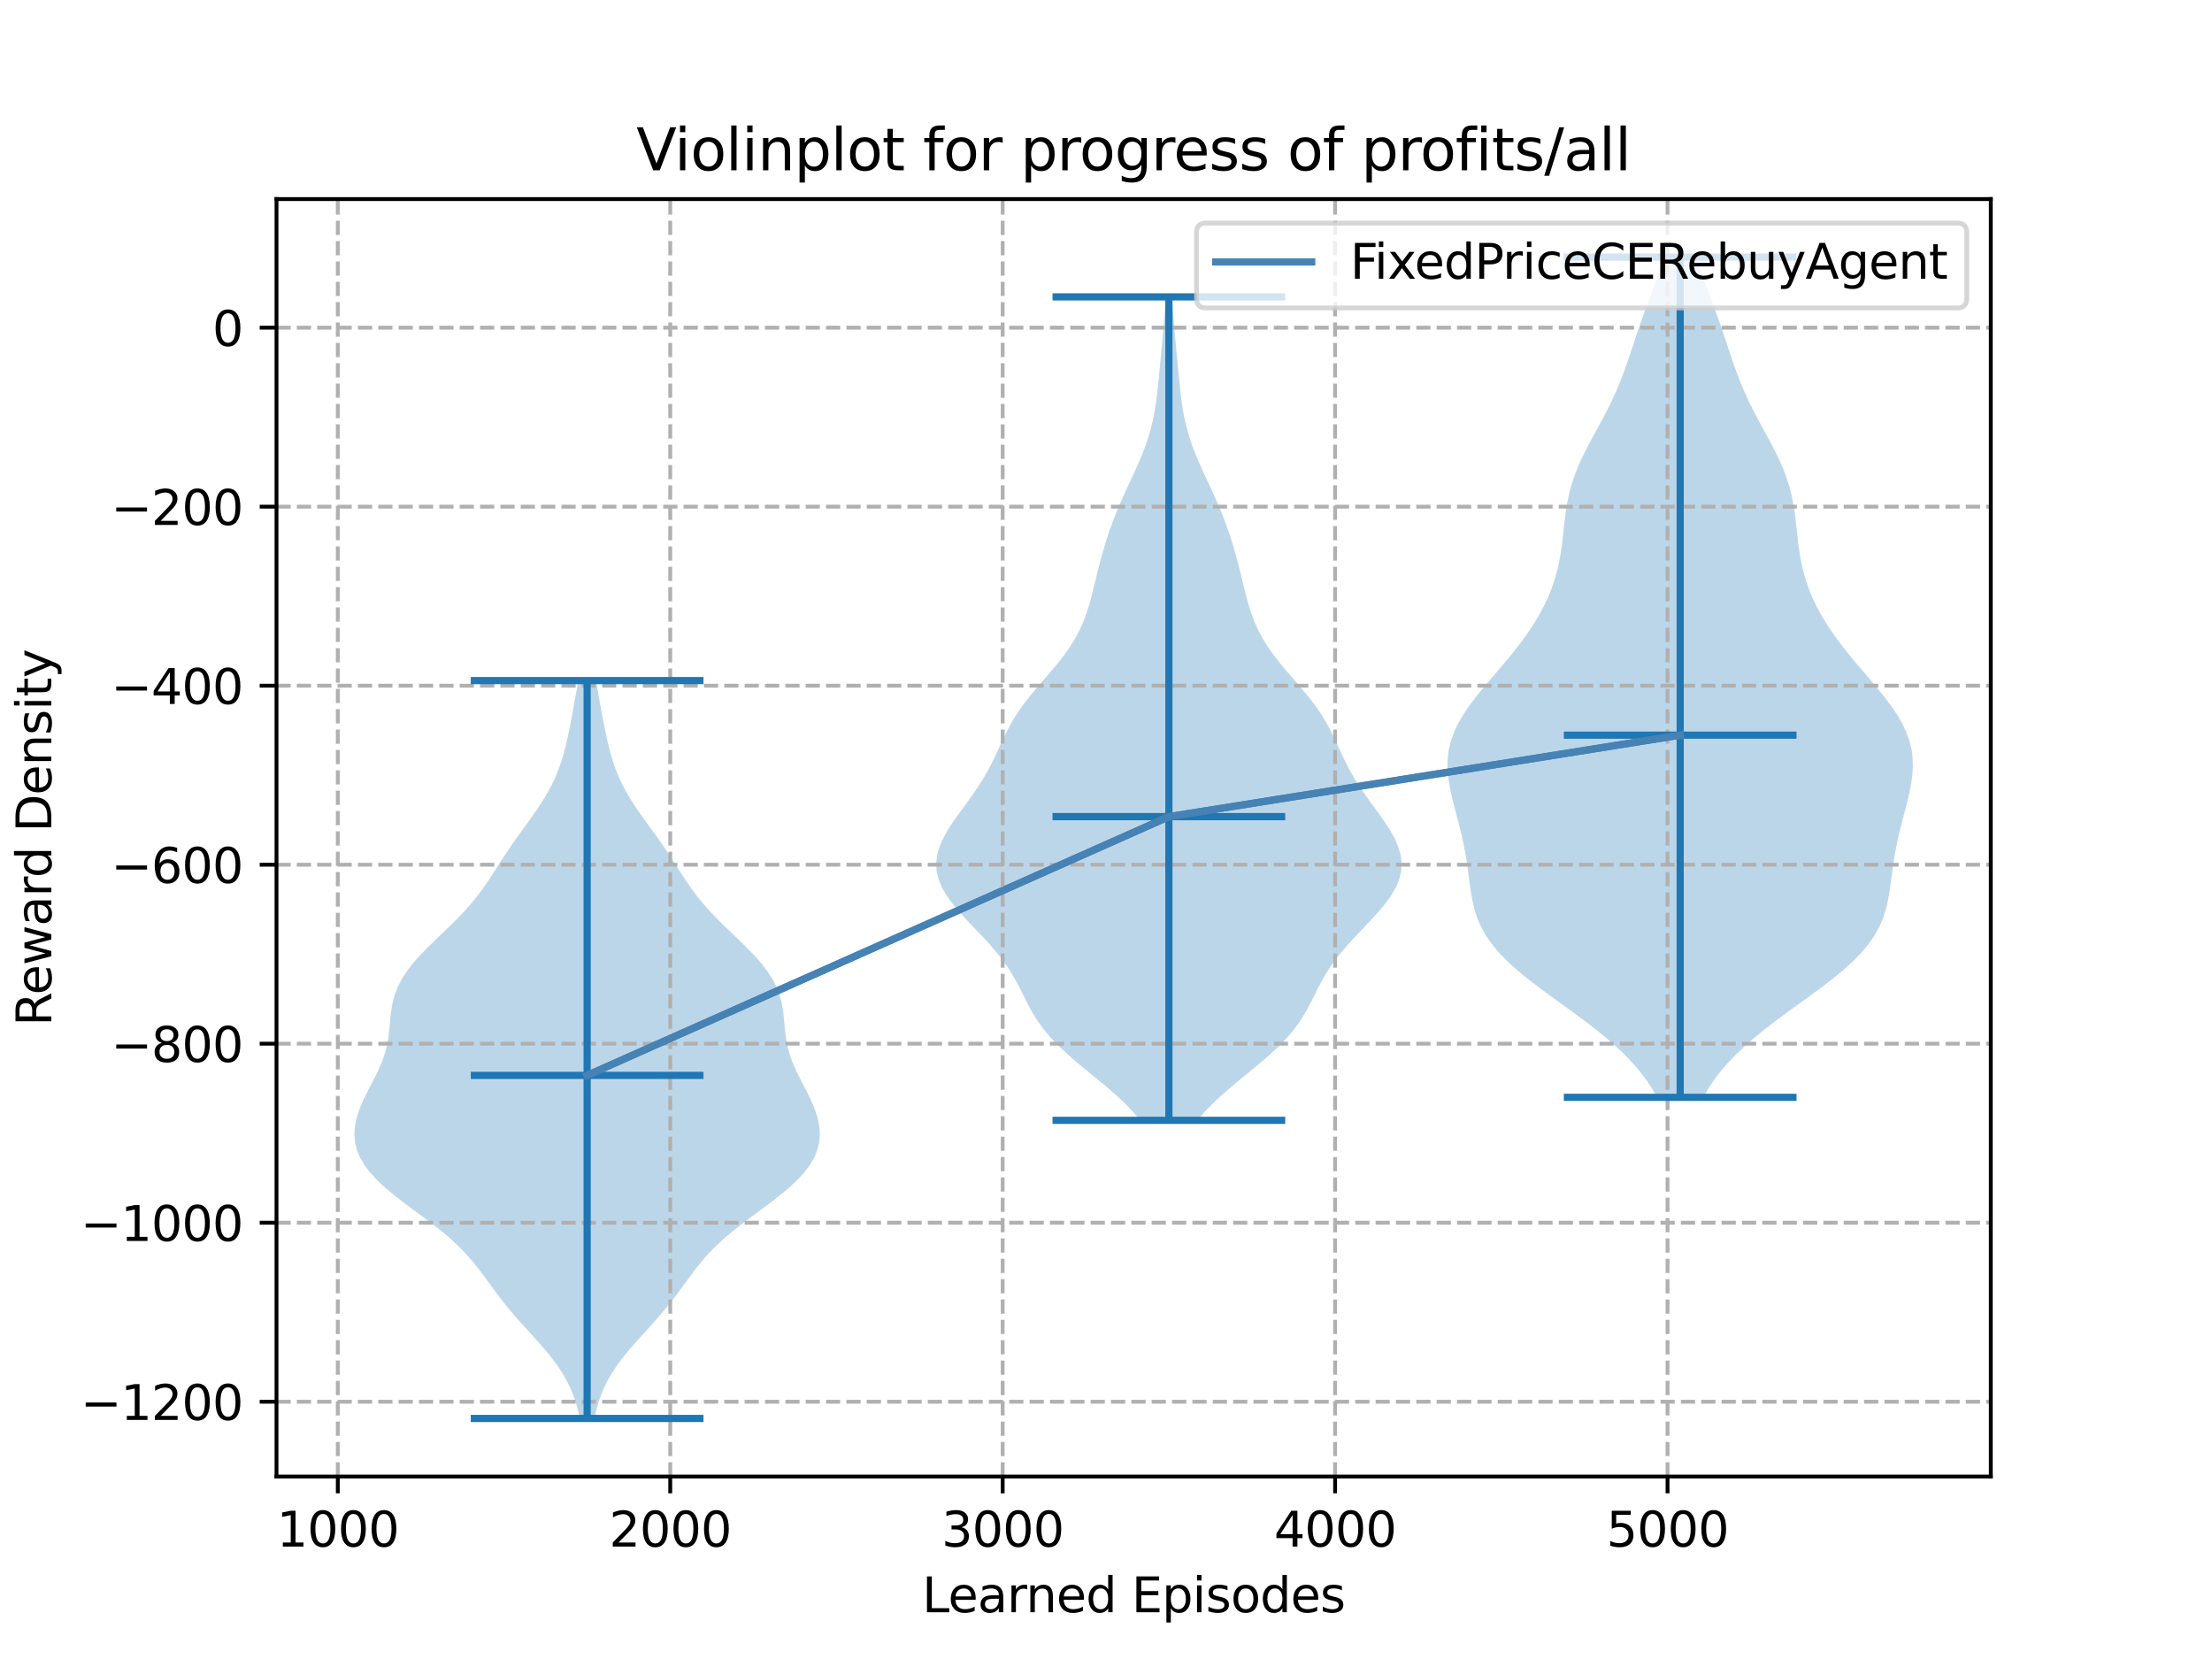 <?xml version="1.0" encoding="utf-8" standalone="no"?>
<!DOCTYPE svg PUBLIC "-//W3C//DTD SVG 1.1//EN"
  "http://www.w3.org/Graphics/SVG/1.1/DTD/svg11.dtd">
<svg xmlns:xlink="http://www.w3.org/1999/xlink" width="460.8pt" height="345.6pt" viewBox="0 0 460.8 345.6" xmlns="http://www.w3.org/2000/svg" version="1.1">
 <defs>
  <style type="text/css">*{stroke-linejoin: round; stroke-linecap: butt}</style>
 </defs>
 <g id="figure_1">
  <g id="patch_1">
   <path d="M 0 345.6 
L 460.8 345.6 
L 460.8 0 
L 0 0 
z
" style="fill: #ffffff"/>
  </g>
  <g id="axes_1">
   <g id="patch_2">
    <path d="M 57.6 307.584 
L 414.72 307.584 
L 414.72 41.472 
L 57.6 41.472 
z
" style="fill: #ffffff"/>
   </g>
   <g id="PolyCollection_1">
    <path d="M 123.845 295.488 
L 120.774 295.488 
L 120.432 293.935 
L 120.012 292.383 
L 119.497 290.83 
L 118.869 289.277 
L 118.117 287.725 
L 117.232 286.172 
L 116.213 284.62 
L 115.07 283.067 
L 113.818 281.514 
L 112.483 279.962 
L 111.093 278.409 
L 109.683 276.856 
L 108.285 275.304 
L 106.925 273.751 
L 105.624 272.199 
L 104.388 270.646 
L 103.212 269.093 
L 102.075 267.541 
L 100.946 265.988 
L 99.784 264.435 
L 98.546 262.883 
L 97.193 261.33 
L 95.693 259.778 
L 94.033 258.225 
L 92.212 256.672 
L 90.255 255.12 
L 88.201 253.567 
L 86.102 252.014 
L 84.022 250.462 
L 82.025 248.909 
L 80.172 247.357 
L 78.513 245.804 
L 77.086 244.251 
L 75.915 242.699 
L 75.01 241.146 
L 74.369 239.593 
L 73.982 238.041 
L 73.833 236.488 
L 73.902 234.936 
L 74.169 233.383 
L 74.609 231.83 
L 75.195 230.278 
L 75.894 228.725 
L 76.67 227.172 
L 77.478 225.62 
L 78.273 224.067 
L 79.013 222.515 
L 79.659 220.962 
L 80.187 219.409 
L 80.59 217.857 
L 80.875 216.304 
L 81.07 214.751 
L 81.216 213.199 
L 81.362 211.646 
L 81.561 210.094 
L 81.863 208.541 
L 82.309 206.988 
L 82.93 205.436 
L 83.743 203.883 
L 84.752 202.33 
L 85.946 200.778 
L 87.303 199.225 
L 88.79 197.672 
L 90.366 196.12 
L 91.985 194.567 
L 93.601 193.015 
L 95.17 191.462 
L 96.659 189.909 
L 98.045 188.357 
L 99.319 186.804 
L 100.487 185.251 
L 101.569 183.699 
L 102.591 182.146 
L 103.585 180.594 
L 104.58 179.041 
L 105.599 177.488 
L 106.653 175.936 
L 107.745 174.383 
L 108.864 172.83 
L 109.991 171.278 
L 111.103 169.725 
L 112.174 168.173 
L 113.181 166.62 
L 114.105 165.067 
L 114.936 163.515 
L 115.668 161.962 
L 116.305 160.409 
L 116.856 158.857 
L 117.332 157.304 
L 117.747 155.752 
L 118.116 154.199 
L 118.452 152.646 
L 118.765 151.094 
L 119.064 149.541 
L 119.355 147.988 
L 119.64 146.436 
L 119.922 144.883 
L 120.199 143.331 
L 120.471 141.778 
L 124.148 141.778 
L 124.148 141.778 
L 124.419 143.331 
L 124.697 144.883 
L 124.979 146.436 
L 125.264 147.988 
L 125.554 149.541 
L 125.853 151.094 
L 126.167 152.646 
L 126.502 154.199 
L 126.872 155.752 
L 127.287 157.304 
L 127.763 158.857 
L 128.313 160.409 
L 128.95 161.962 
L 129.683 163.515 
L 130.513 165.067 
L 131.438 166.62 
L 132.444 168.173 
L 133.515 169.725 
L 134.627 171.278 
L 135.755 172.83 
L 136.874 174.383 
L 137.965 175.936 
L 139.02 177.488 
L 140.039 179.041 
L 141.033 180.594 
L 142.027 182.146 
L 143.05 183.699 
L 144.131 185.251 
L 145.3 186.804 
L 146.574 188.357 
L 147.959 189.909 
L 149.448 191.462 
L 151.018 193.015 
L 152.634 194.567 
L 154.253 196.12 
L 155.829 197.672 
L 157.315 199.225 
L 158.673 200.778 
L 159.867 202.33 
L 160.875 203.883 
L 161.689 205.436 
L 162.31 206.988 
L 162.756 208.541 
L 163.058 210.094 
L 163.257 211.646 
L 163.403 213.199 
L 163.548 214.751 
L 163.744 216.304 
L 164.029 217.857 
L 164.431 219.409 
L 164.96 220.962 
L 165.606 222.515 
L 166.345 224.067 
L 167.141 225.62 
L 167.949 227.172 
L 168.724 228.725 
L 169.424 230.278 
L 170.01 231.83 
L 170.45 233.383 
L 170.717 234.936 
L 170.786 236.488 
L 170.637 238.041 
L 170.25 239.593 
L 169.609 241.146 
L 168.704 242.699 
L 167.533 244.251 
L 166.106 245.804 
L 164.447 247.357 
L 162.593 248.909 
L 160.596 250.462 
L 158.517 252.014 
L 156.418 253.567 
L 154.363 255.12 
L 152.406 256.672 
L 150.586 258.225 
L 148.925 259.778 
L 147.426 261.33 
L 146.073 262.883 
L 144.835 264.435 
L 143.673 265.988 
L 142.544 267.541 
L 141.407 269.093 
L 140.23 270.646 
L 138.995 272.199 
L 137.693 273.751 
L 136.334 275.304 
L 134.936 276.856 
L 133.525 278.409 
L 132.136 279.962 
L 130.8 281.514 
L 129.549 283.067 
L 128.405 284.62 
L 127.387 286.172 
L 126.502 287.725 
L 125.749 289.277 
L 125.122 290.83 
L 124.606 292.383 
L 124.186 293.935 
L 123.845 295.488 
z
" clip-path="url(#p7d3b622a5e)" style="fill: #1f77b4; fill-opacity: 0.3"/>
   </g>
   <g id="PolyCollection_2">
    <path d="M 249.46 233.381 
L 237.542 233.381 
L 236.067 231.649 
L 234.394 229.916 
L 232.545 228.183 
L 230.555 226.451 
L 228.471 224.718 
L 226.354 222.985 
L 224.267 221.252 
L 222.274 219.52 
L 220.43 217.787 
L 218.776 216.054 
L 217.331 214.322 
L 216.088 212.589 
L 215.022 210.856 
L 214.084 209.124 
L 213.213 207.391 
L 212.345 205.658 
L 211.419 203.926 
L 210.383 202.193 
L 209.207 200.46 
L 207.877 198.728 
L 206.405 196.995 
L 204.821 195.262 
L 203.173 193.53 
L 201.523 191.797 
L 199.936 190.064 
L 198.483 188.332 
L 197.226 186.599 
L 196.22 184.866 
L 195.504 183.134 
L 195.103 181.401 
L 195.024 179.668 
L 195.26 177.936 
L 195.785 176.203 
L 196.564 174.47 
L 197.549 172.738 
L 198.686 171.005 
L 199.918 169.272 
L 201.186 167.54 
L 202.439 165.807 
L 203.633 164.074 
L 204.738 162.342 
L 205.741 160.609 
L 206.648 158.876 
L 207.481 157.144 
L 208.276 155.411 
L 209.081 153.678 
L 209.941 151.946 
L 210.897 150.213 
L 211.979 148.48 
L 213.197 146.747 
L 214.54 145.015 
L 215.98 143.282 
L 217.474 141.549 
L 218.97 139.817 
L 220.415 138.084 
L 221.762 136.351 
L 222.978 134.619 
L 224.042 132.886 
L 224.951 131.153 
L 225.716 129.421 
L 226.358 127.688 
L 226.903 125.955 
L 227.382 124.223 
L 227.82 122.49 
L 228.242 120.757 
L 228.666 119.025 
L 229.106 117.292 
L 229.572 115.559 
L 230.072 113.827 
L 230.611 112.094 
L 231.193 110.361 
L 231.82 108.629 
L 232.495 106.896 
L 233.215 105.163 
L 233.975 103.431 
L 234.764 101.698 
L 235.57 99.965 
L 236.372 98.233 
L 237.152 96.5 
L 237.887 94.767 
L 238.56 93.035 
L 239.157 91.302 
L 239.671 89.569 
L 240.101 87.837 
L 240.453 86.104 
L 240.74 84.371 
L 240.976 82.639 
L 241.176 80.906 
L 241.354 79.173 
L 241.521 77.44 
L 241.684 75.708 
L 241.847 73.975 
L 242.01 72.242 
L 242.17 70.51 
L 242.324 68.777 
L 242.469 67.044 
L 242.604 65.312 
L 242.726 63.579 
L 242.837 61.846 
L 244.165 61.846 
L 244.165 61.846 
L 244.275 63.579 
L 244.398 65.312 
L 244.532 67.044 
L 244.678 68.777 
L 244.832 70.51 
L 244.992 72.242 
L 245.154 73.975 
L 245.317 75.708 
L 245.48 77.44 
L 245.648 79.173 
L 245.826 80.906 
L 246.026 82.639 
L 246.261 84.371 
L 246.548 86.104 
L 246.901 87.837 
L 247.331 89.569 
L 247.844 91.302 
L 248.441 93.035 
L 249.114 94.767 
L 249.85 96.5 
L 250.629 98.233 
L 251.432 99.965 
L 252.237 101.698 
L 253.027 103.431 
L 253.787 105.163 
L 254.506 106.896 
L 255.181 108.629 
L 255.809 110.361 
L 256.391 112.094 
L 256.929 113.827 
L 257.429 115.559 
L 257.895 117.292 
L 258.335 119.025 
L 258.759 120.757 
L 259.181 122.49 
L 259.62 124.223 
L 260.098 125.955 
L 260.644 127.688 
L 261.286 129.421 
L 262.051 131.153 
L 262.96 132.886 
L 264.024 134.619 
L 265.239 136.351 
L 266.587 138.084 
L 268.032 139.817 
L 269.527 141.549 
L 271.021 143.282 
L 272.462 145.015 
L 273.805 146.747 
L 275.022 148.48 
L 276.104 150.213 
L 277.061 151.946 
L 277.921 153.678 
L 278.725 155.411 
L 279.521 157.144 
L 280.354 158.876 
L 281.26 160.609 
L 282.264 162.342 
L 283.369 164.074 
L 284.562 165.807 
L 285.815 167.54 
L 287.084 169.272 
L 288.315 171.005 
L 289.453 172.738 
L 290.438 174.47 
L 291.217 176.203 
L 291.742 177.936 
L 291.977 179.668 
L 291.899 181.401 
L 291.498 183.134 
L 290.782 184.866 
L 289.775 186.599 
L 288.519 188.332 
L 287.065 190.064 
L 285.479 191.797 
L 283.828 193.53 
L 282.18 195.262 
L 280.596 196.995 
L 279.124 198.728 
L 277.795 200.46 
L 276.618 202.193 
L 275.583 203.926 
L 274.656 205.658 
L 273.788 207.391 
L 272.918 209.124 
L 271.979 210.856 
L 270.913 212.589 
L 269.671 214.322 
L 268.225 216.054 
L 266.571 217.787 
L 264.728 219.52 
L 262.735 221.252 
L 260.648 222.985 
L 258.53 224.718 
L 256.447 226.451 
L 254.456 228.183 
L 252.607 229.916 
L 250.934 231.649 
L 249.46 233.381 
z
" clip-path="url(#p7d3b622a5e)" style="fill: #1f77b4; fill-opacity: 0.3"/>
   </g>
   <g id="PolyCollection_3">
    <path d="M 354.816 228.589 
L 345.206 228.589 
L 344.185 226.822 
L 343.01 225.054 
L 341.671 223.286 
L 340.161 221.518 
L 338.475 219.75 
L 336.617 217.982 
L 334.594 216.214 
L 332.422 214.446 
L 330.126 212.678 
L 327.739 210.91 
L 325.301 209.143 
L 322.859 207.375 
L 320.465 205.607 
L 318.17 203.839 
L 316.022 202.071 
L 314.065 200.303 
L 312.331 198.535 
L 310.841 196.767 
L 309.6 194.999 
L 308.602 193.232 
L 307.824 191.464 
L 307.236 189.696 
L 306.798 187.928 
L 306.469 186.16 
L 306.207 184.392 
L 305.974 182.624 
L 305.74 180.856 
L 305.479 179.088 
L 305.178 177.321 
L 304.829 175.553 
L 304.434 173.785 
L 304 172.017 
L 303.541 170.249 
L 303.075 168.481 
L 302.624 166.713 
L 302.215 164.945 
L 301.877 163.177 
L 301.64 161.409 
L 301.534 159.642 
L 301.586 157.874 
L 301.819 156.106 
L 302.247 154.338 
L 302.878 152.57 
L 303.707 150.802 
L 304.722 149.034 
L 305.901 147.266 
L 307.215 145.498 
L 308.63 143.731 
L 310.109 141.963 
L 311.618 140.195 
L 313.123 138.427 
L 314.595 136.659 
L 316.01 134.891 
L 317.349 133.123 
L 318.599 131.355 
L 319.748 129.587 
L 320.792 127.82 
L 321.726 126.052 
L 322.548 124.284 
L 323.26 122.516 
L 323.864 120.748 
L 324.364 118.98 
L 324.77 117.212 
L 325.094 115.444 
L 325.351 113.676 
L 325.564 111.908 
L 325.755 110.141 
L 325.951 108.373 
L 326.179 106.605 
L 326.463 104.837 
L 326.826 103.069 
L 327.284 101.301 
L 327.845 99.533 
L 328.511 97.765 
L 329.275 95.997 
L 330.123 94.23 
L 331.035 92.462 
L 331.987 90.694 
L 332.954 88.926 
L 333.91 87.158 
L 334.833 85.39 
L 335.708 83.622 
L 336.524 81.854 
L 337.278 80.086 
L 337.975 78.319 
L 338.622 76.551 
L 339.235 74.783 
L 339.828 73.015 
L 340.415 71.247 
L 341.008 69.479 
L 341.616 67.711 
L 342.241 65.943 
L 342.884 64.175 
L 343.538 62.407 
L 344.195 60.64 
L 344.845 58.872 
L 345.477 57.104 
L 346.082 55.336 
L 346.648 53.568 
L 353.373 53.568 
L 353.373 53.568 
L 353.94 55.336 
L 354.544 57.104 
L 355.176 58.872 
L 355.826 60.64 
L 356.483 62.407 
L 357.137 64.175 
L 357.78 65.943 
L 358.406 67.711 
L 359.013 69.479 
L 359.607 71.247 
L 360.194 73.015 
L 360.786 74.783 
L 361.399 76.551 
L 362.047 78.319 
L 362.743 80.086 
L 363.497 81.854 
L 364.313 83.622 
L 365.188 85.39 
L 366.112 87.158 
L 367.068 88.926 
L 368.034 90.694 
L 368.986 92.462 
L 369.898 94.23 
L 370.746 95.997 
L 371.51 97.765 
L 372.176 99.533 
L 372.737 101.301 
L 373.195 103.069 
L 373.558 104.837 
L 373.843 106.605 
L 374.071 108.373 
L 374.267 110.141 
L 374.458 111.908 
L 374.67 113.676 
L 374.928 115.444 
L 375.251 117.212 
L 375.657 118.98 
L 376.157 120.748 
L 376.761 122.516 
L 377.473 124.284 
L 378.296 126.052 
L 379.23 127.82 
L 380.273 129.587 
L 381.423 131.355 
L 382.672 133.123 
L 384.011 134.891 
L 385.426 136.659 
L 386.898 138.427 
L 388.403 140.195 
L 389.912 141.963 
L 391.392 143.731 
L 392.806 145.498 
L 394.12 147.266 
L 395.299 149.034 
L 396.314 150.802 
L 397.144 152.57 
L 397.774 154.338 
L 398.203 156.106 
L 398.435 157.874 
L 398.487 159.642 
L 398.381 161.409 
L 398.144 163.177 
L 397.806 164.945 
L 397.397 166.713 
L 396.947 168.481 
L 396.48 170.249 
L 396.021 172.017 
L 395.587 173.785 
L 395.192 175.553 
L 394.844 177.321 
L 394.542 179.088 
L 394.282 180.856 
L 394.047 182.624 
L 393.814 184.392 
L 393.552 186.16 
L 393.223 187.928 
L 392.786 189.696 
L 392.198 191.464 
L 391.42 193.232 
L 390.421 194.999 
L 389.18 196.767 
L 387.69 198.535 
L 385.956 200.303 
L 383.999 202.071 
L 381.852 203.839 
L 379.556 205.607 
L 377.162 207.375 
L 374.721 209.143 
L 372.283 210.91 
L 369.896 212.678 
L 367.6 214.446 
L 365.428 216.214 
L 363.405 217.982 
L 361.546 219.75 
L 359.861 221.518 
L 358.35 223.286 
L 357.012 225.054 
L 355.837 226.822 
L 354.816 228.589 
z
" clip-path="url(#p7d3b622a5e)" style="fill: #1f77b4; fill-opacity: 0.3"/>
   </g>
   <g id="matplotlib.axis_1">
    <g id="xtick_1">
     <g id="line2d_1">
      <path d="M 70.37 307.584 
L 70.37 41.472 
" clip-path="url(#p7d3b622a5e)" style="fill: none; stroke-dasharray: 2.96,1.28; stroke-dashoffset: 0; stroke: #b0b0b0; stroke-width: 0.8"/>
     </g>
     <g id="line2d_2">
      <defs>
       <path id="m81d8bfde3c" d="M 0 0 
L 0 3.5 
" style="stroke: #000000; stroke-width: 0.8"/>
      </defs>
      <g>
       <use xlink:href="#m81d8bfde3c" x="70.37" y="307.584" style="stroke: #000000; stroke-width: 0.8"/>
      </g>
     </g>
     <g id="text_1">
      <!-- 1000 -->
      <g transform="translate(57.645 322.182)scale(0.1 -0.1)">
       <defs>
        <path id="DejaVuSans-31" d="M 794 531 
L 1825 531 
L 1825 4091 
L 703 3866 
L 703 4441 
L 1819 4666 
L 2450 4666 
L 2450 531 
L 3481 531 
L 3481 0 
L 794 0 
L 794 531 
z
" transform="scale(0.016)"/>
        <path id="DejaVuSans-30" d="M 2034 4250 
Q 1547 4250 1301 3770 
Q 1056 3291 1056 2328 
Q 1056 1369 1301 889 
Q 1547 409 2034 409 
Q 2525 409 2770 889 
Q 3016 1369 3016 2328 
Q 3016 3291 2770 3770 
Q 2525 4250 2034 4250 
z
M 2034 4750 
Q 2819 4750 3233 4129 
Q 3647 3509 3647 2328 
Q 3647 1150 3233 529 
Q 2819 -91 2034 -91 
Q 1250 -91 836 529 
Q 422 1150 422 2328 
Q 422 3509 836 4129 
Q 1250 4750 2034 4750 
z
" transform="scale(0.016)"/>
       </defs>
       <use xlink:href="#DejaVuSans-31"/>
       <use xlink:href="#DejaVuSans-30" x="63.623"/>
       <use xlink:href="#DejaVuSans-30" x="127.246"/>
       <use xlink:href="#DejaVuSans-30" x="190.869"/>
      </g>
     </g>
    </g>
    <g id="xtick_2">
     <g id="line2d_3">
      <path d="M 139.622 307.584 
L 139.622 41.472 
" clip-path="url(#p7d3b622a5e)" style="fill: none; stroke-dasharray: 2.96,1.28; stroke-dashoffset: 0; stroke: #b0b0b0; stroke-width: 0.8"/>
     </g>
     <g id="line2d_4">
      <g>
       <use xlink:href="#m81d8bfde3c" x="139.622" y="307.584" style="stroke: #000000; stroke-width: 0.8"/>
      </g>
     </g>
     <g id="text_2">
      <!-- 2000 -->
      <g transform="translate(126.897 322.182)scale(0.1 -0.1)">
       <defs>
        <path id="DejaVuSans-32" d="M 1228 531 
L 3431 531 
L 3431 0 
L 469 0 
L 469 531 
Q 828 903 1448 1529 
Q 2069 2156 2228 2338 
Q 2531 2678 2651 2914 
Q 2772 3150 2772 3378 
Q 2772 3750 2511 3984 
Q 2250 4219 1831 4219 
Q 1534 4219 1204 4116 
Q 875 4013 500 3803 
L 500 4441 
Q 881 4594 1212 4672 
Q 1544 4750 1819 4750 
Q 2544 4750 2975 4387 
Q 3406 4025 3406 3419 
Q 3406 3131 3298 2873 
Q 3191 2616 2906 2266 
Q 2828 2175 2409 1742 
Q 1991 1309 1228 531 
z
" transform="scale(0.016)"/>
       </defs>
       <use xlink:href="#DejaVuSans-32"/>
       <use xlink:href="#DejaVuSans-30" x="63.623"/>
       <use xlink:href="#DejaVuSans-30" x="127.246"/>
       <use xlink:href="#DejaVuSans-30" x="190.869"/>
      </g>
     </g>
    </g>
    <g id="xtick_3">
     <g id="line2d_5">
      <path d="M 208.875 307.584 
L 208.875 41.472 
" clip-path="url(#p7d3b622a5e)" style="fill: none; stroke-dasharray: 2.96,1.28; stroke-dashoffset: 0; stroke: #b0b0b0; stroke-width: 0.8"/>
     </g>
     <g id="line2d_6">
      <g>
       <use xlink:href="#m81d8bfde3c" x="208.875" y="307.584" style="stroke: #000000; stroke-width: 0.8"/>
      </g>
     </g>
     <g id="text_3">
      <!-- 3000 -->
      <g transform="translate(196.15 322.182)scale(0.1 -0.1)">
       <defs>
        <path id="DejaVuSans-33" d="M 2597 2516 
Q 3050 2419 3304 2112 
Q 3559 1806 3559 1356 
Q 3559 666 3084 287 
Q 2609 -91 1734 -91 
Q 1441 -91 1130 -33 
Q 819 25 488 141 
L 488 750 
Q 750 597 1062 519 
Q 1375 441 1716 441 
Q 2309 441 2620 675 
Q 2931 909 2931 1356 
Q 2931 1769 2642 2001 
Q 2353 2234 1838 2234 
L 1294 2234 
L 1294 2753 
L 1863 2753 
Q 2328 2753 2575 2939 
Q 2822 3125 2822 3475 
Q 2822 3834 2567 4026 
Q 2313 4219 1838 4219 
Q 1578 4219 1281 4162 
Q 984 4106 628 3988 
L 628 4550 
Q 988 4650 1302 4700 
Q 1616 4750 1894 4750 
Q 2613 4750 3031 4423 
Q 3450 4097 3450 3541 
Q 3450 3153 3228 2886 
Q 3006 2619 2597 2516 
z
" transform="scale(0.016)"/>
       </defs>
       <use xlink:href="#DejaVuSans-33"/>
       <use xlink:href="#DejaVuSans-30" x="63.623"/>
       <use xlink:href="#DejaVuSans-30" x="127.246"/>
       <use xlink:href="#DejaVuSans-30" x="190.869"/>
      </g>
     </g>
    </g>
    <g id="xtick_4">
     <g id="line2d_7">
      <path d="M 278.127 307.584 
L 278.127 41.472 
" clip-path="url(#p7d3b622a5e)" style="fill: none; stroke-dasharray: 2.96,1.28; stroke-dashoffset: 0; stroke: #b0b0b0; stroke-width: 0.8"/>
     </g>
     <g id="line2d_8">
      <g>
       <use xlink:href="#m81d8bfde3c" x="278.127" y="307.584" style="stroke: #000000; stroke-width: 0.8"/>
      </g>
     </g>
     <g id="text_4">
      <!-- 4000 -->
      <g transform="translate(265.402 322.182)scale(0.1 -0.1)">
       <defs>
        <path id="DejaVuSans-34" d="M 2419 4116 
L 825 1625 
L 2419 1625 
L 2419 4116 
z
M 2253 4666 
L 3047 4666 
L 3047 1625 
L 3713 1625 
L 3713 1100 
L 3047 1100 
L 3047 0 
L 2419 0 
L 2419 1100 
L 313 1100 
L 313 1709 
L 2253 4666 
z
" transform="scale(0.016)"/>
       </defs>
       <use xlink:href="#DejaVuSans-34"/>
       <use xlink:href="#DejaVuSans-30" x="63.623"/>
       <use xlink:href="#DejaVuSans-30" x="127.246"/>
       <use xlink:href="#DejaVuSans-30" x="190.869"/>
      </g>
     </g>
    </g>
    <g id="xtick_5">
     <g id="line2d_9">
      <path d="M 347.379 307.584 
L 347.379 41.472 
" clip-path="url(#p7d3b622a5e)" style="fill: none; stroke-dasharray: 2.96,1.28; stroke-dashoffset: 0; stroke: #b0b0b0; stroke-width: 0.8"/>
     </g>
     <g id="line2d_10">
      <g>
       <use xlink:href="#m81d8bfde3c" x="347.379" y="307.584" style="stroke: #000000; stroke-width: 0.8"/>
      </g>
     </g>
     <g id="text_5">
      <!-- 5000 -->
      <g transform="translate(334.654 322.182)scale(0.1 -0.1)">
       <defs>
        <path id="DejaVuSans-35" d="M 691 4666 
L 3169 4666 
L 3169 4134 
L 1269 4134 
L 1269 2991 
Q 1406 3038 1543 3061 
Q 1681 3084 1819 3084 
Q 2600 3084 3056 2656 
Q 3513 2228 3513 1497 
Q 3513 744 3044 326 
Q 2575 -91 1722 -91 
Q 1428 -91 1123 -41 
Q 819 9 494 109 
L 494 744 
Q 775 591 1075 516 
Q 1375 441 1709 441 
Q 2250 441 2565 725 
Q 2881 1009 2881 1497 
Q 2881 1984 2565 2268 
Q 2250 2553 1709 2553 
Q 1456 2553 1204 2497 
Q 953 2441 691 2322 
L 691 4666 
z
" transform="scale(0.016)"/>
       </defs>
       <use xlink:href="#DejaVuSans-35"/>
       <use xlink:href="#DejaVuSans-30" x="63.623"/>
       <use xlink:href="#DejaVuSans-30" x="127.246"/>
       <use xlink:href="#DejaVuSans-30" x="190.869"/>
      </g>
     </g>
    </g>
    <g id="text_6">
     <!-- Learned Episodes -->
     <g transform="translate(192.102 335.861)scale(0.1 -0.1)">
      <defs>
       <path id="DejaVuSans-4c" d="M 628 4666 
L 1259 4666 
L 1259 531 
L 3531 531 
L 3531 0 
L 628 0 
L 628 4666 
z
" transform="scale(0.016)"/>
       <path id="DejaVuSans-65" d="M 3597 1894 
L 3597 1613 
L 953 1613 
Q 991 1019 1311 708 
Q 1631 397 2203 397 
Q 2534 397 2845 478 
Q 3156 559 3463 722 
L 3463 178 
Q 3153 47 2828 -22 
Q 2503 -91 2169 -91 
Q 1331 -91 842 396 
Q 353 884 353 1716 
Q 353 2575 817 3079 
Q 1281 3584 2069 3584 
Q 2775 3584 3186 3129 
Q 3597 2675 3597 1894 
z
M 3022 2063 
Q 3016 2534 2758 2815 
Q 2500 3097 2075 3097 
Q 1594 3097 1305 2825 
Q 1016 2553 972 2059 
L 3022 2063 
z
" transform="scale(0.016)"/>
       <path id="DejaVuSans-61" d="M 2194 1759 
Q 1497 1759 1228 1600 
Q 959 1441 959 1056 
Q 959 750 1161 570 
Q 1363 391 1709 391 
Q 2188 391 2477 730 
Q 2766 1069 2766 1631 
L 2766 1759 
L 2194 1759 
z
M 3341 1997 
L 3341 0 
L 2766 0 
L 2766 531 
Q 2569 213 2275 61 
Q 1981 -91 1556 -91 
Q 1019 -91 701 211 
Q 384 513 384 1019 
Q 384 1609 779 1909 
Q 1175 2209 1959 2209 
L 2766 2209 
L 2766 2266 
Q 2766 2663 2505 2880 
Q 2244 3097 1772 3097 
Q 1472 3097 1187 3025 
Q 903 2953 641 2809 
L 641 3341 
Q 956 3463 1253 3523 
Q 1550 3584 1831 3584 
Q 2591 3584 2966 3190 
Q 3341 2797 3341 1997 
z
" transform="scale(0.016)"/>
       <path id="DejaVuSans-72" d="M 2631 2963 
Q 2534 3019 2420 3045 
Q 2306 3072 2169 3072 
Q 1681 3072 1420 2755 
Q 1159 2438 1159 1844 
L 1159 0 
L 581 0 
L 581 3500 
L 1159 3500 
L 1159 2956 
Q 1341 3275 1631 3429 
Q 1922 3584 2338 3584 
Q 2397 3584 2469 3576 
Q 2541 3569 2628 3553 
L 2631 2963 
z
" transform="scale(0.016)"/>
       <path id="DejaVuSans-6e" d="M 3513 2113 
L 3513 0 
L 2938 0 
L 2938 2094 
Q 2938 2591 2744 2837 
Q 2550 3084 2163 3084 
Q 1697 3084 1428 2787 
Q 1159 2491 1159 1978 
L 1159 0 
L 581 0 
L 581 3500 
L 1159 3500 
L 1159 2956 
Q 1366 3272 1645 3428 
Q 1925 3584 2291 3584 
Q 2894 3584 3203 3211 
Q 3513 2838 3513 2113 
z
" transform="scale(0.016)"/>
       <path id="DejaVuSans-64" d="M 2906 2969 
L 2906 4863 
L 3481 4863 
L 3481 0 
L 2906 0 
L 2906 525 
Q 2725 213 2448 61 
Q 2172 -91 1784 -91 
Q 1150 -91 751 415 
Q 353 922 353 1747 
Q 353 2572 751 3078 
Q 1150 3584 1784 3584 
Q 2172 3584 2448 3432 
Q 2725 3281 2906 2969 
z
M 947 1747 
Q 947 1113 1208 752 
Q 1469 391 1925 391 
Q 2381 391 2643 752 
Q 2906 1113 2906 1747 
Q 2906 2381 2643 2742 
Q 2381 3103 1925 3103 
Q 1469 3103 1208 2742 
Q 947 2381 947 1747 
z
" transform="scale(0.016)"/>
       <path id="DejaVuSans-20" transform="scale(0.016)"/>
       <path id="DejaVuSans-45" d="M 628 4666 
L 3578 4666 
L 3578 4134 
L 1259 4134 
L 1259 2753 
L 3481 2753 
L 3481 2222 
L 1259 2222 
L 1259 531 
L 3634 531 
L 3634 0 
L 628 0 
L 628 4666 
z
" transform="scale(0.016)"/>
       <path id="DejaVuSans-70" d="M 1159 525 
L 1159 -1331 
L 581 -1331 
L 581 3500 
L 1159 3500 
L 1159 2969 
Q 1341 3281 1617 3432 
Q 1894 3584 2278 3584 
Q 2916 3584 3314 3078 
Q 3713 2572 3713 1747 
Q 3713 922 3314 415 
Q 2916 -91 2278 -91 
Q 1894 -91 1617 61 
Q 1341 213 1159 525 
z
M 3116 1747 
Q 3116 2381 2855 2742 
Q 2594 3103 2138 3103 
Q 1681 3103 1420 2742 
Q 1159 2381 1159 1747 
Q 1159 1113 1420 752 
Q 1681 391 2138 391 
Q 2594 391 2855 752 
Q 3116 1113 3116 1747 
z
" transform="scale(0.016)"/>
       <path id="DejaVuSans-69" d="M 603 3500 
L 1178 3500 
L 1178 0 
L 603 0 
L 603 3500 
z
M 603 4863 
L 1178 4863 
L 1178 4134 
L 603 4134 
L 603 4863 
z
" transform="scale(0.016)"/>
       <path id="DejaVuSans-73" d="M 2834 3397 
L 2834 2853 
Q 2591 2978 2328 3040 
Q 2066 3103 1784 3103 
Q 1356 3103 1142 2972 
Q 928 2841 928 2578 
Q 928 2378 1081 2264 
Q 1234 2150 1697 2047 
L 1894 2003 
Q 2506 1872 2764 1633 
Q 3022 1394 3022 966 
Q 3022 478 2636 193 
Q 2250 -91 1575 -91 
Q 1294 -91 989 -36 
Q 684 19 347 128 
L 347 722 
Q 666 556 975 473 
Q 1284 391 1588 391 
Q 1994 391 2212 530 
Q 2431 669 2431 922 
Q 2431 1156 2273 1281 
Q 2116 1406 1581 1522 
L 1381 1569 
Q 847 1681 609 1914 
Q 372 2147 372 2553 
Q 372 3047 722 3315 
Q 1072 3584 1716 3584 
Q 2034 3584 2315 3537 
Q 2597 3491 2834 3397 
z
" transform="scale(0.016)"/>
       <path id="DejaVuSans-6f" d="M 1959 3097 
Q 1497 3097 1228 2736 
Q 959 2375 959 1747 
Q 959 1119 1226 758 
Q 1494 397 1959 397 
Q 2419 397 2687 759 
Q 2956 1122 2956 1747 
Q 2956 2369 2687 2733 
Q 2419 3097 1959 3097 
z
M 1959 3584 
Q 2709 3584 3137 3096 
Q 3566 2609 3566 1747 
Q 3566 888 3137 398 
Q 2709 -91 1959 -91 
Q 1206 -91 779 398 
Q 353 888 353 1747 
Q 353 2609 779 3096 
Q 1206 3584 1959 3584 
z
" transform="scale(0.016)"/>
      </defs>
      <use xlink:href="#DejaVuSans-4c"/>
      <use xlink:href="#DejaVuSans-65" x="53.963"/>
      <use xlink:href="#DejaVuSans-61" x="115.486"/>
      <use xlink:href="#DejaVuSans-72" x="176.766"/>
      <use xlink:href="#DejaVuSans-6e" x="216.129"/>
      <use xlink:href="#DejaVuSans-65" x="279.508"/>
      <use xlink:href="#DejaVuSans-64" x="341.031"/>
      <use xlink:href="#DejaVuSans-20" x="404.508"/>
      <use xlink:href="#DejaVuSans-45" x="436.295"/>
      <use xlink:href="#DejaVuSans-70" x="499.479"/>
      <use xlink:href="#DejaVuSans-69" x="562.955"/>
      <use xlink:href="#DejaVuSans-73" x="590.738"/>
      <use xlink:href="#DejaVuSans-6f" x="642.838"/>
      <use xlink:href="#DejaVuSans-64" x="704.02"/>
      <use xlink:href="#DejaVuSans-65" x="767.496"/>
      <use xlink:href="#DejaVuSans-73" x="829.02"/>
     </g>
    </g>
   </g>
   <g id="matplotlib.axis_2">
    <g id="ytick_1">
     <g id="line2d_11">
      <path d="M 57.6 292.001 
L 414.72 292.001 
" clip-path="url(#p7d3b622a5e)" style="fill: none; stroke-dasharray: 2.96,1.28; stroke-dashoffset: 0; stroke: #b0b0b0; stroke-width: 0.8"/>
     </g>
     <g id="line2d_12">
      <defs>
       <path id="m5bd096034b" d="M 0 0 
L -3.5 0 
" style="stroke: #000000; stroke-width: 0.8"/>
      </defs>
      <g>
       <use xlink:href="#m5bd096034b" x="57.6" y="292.001" style="stroke: #000000; stroke-width: 0.8"/>
      </g>
     </g>
     <g id="text_7">
      <!-- −1200 -->
      <g transform="translate(16.77 295.801)scale(0.1 -0.1)">
       <defs>
        <path id="DejaVuSans-2212" d="M 678 2272 
L 4684 2272 
L 4684 1741 
L 678 1741 
L 678 2272 
z
" transform="scale(0.016)"/>
       </defs>
       <use xlink:href="#DejaVuSans-2212"/>
       <use xlink:href="#DejaVuSans-31" x="83.789"/>
       <use xlink:href="#DejaVuSans-32" x="147.412"/>
       <use xlink:href="#DejaVuSans-30" x="211.035"/>
       <use xlink:href="#DejaVuSans-30" x="274.658"/>
      </g>
     </g>
    </g>
    <g id="ytick_2">
     <g id="line2d_13">
      <path d="M 57.6 254.711 
L 414.72 254.711 
" clip-path="url(#p7d3b622a5e)" style="fill: none; stroke-dasharray: 2.96,1.28; stroke-dashoffset: 0; stroke: #b0b0b0; stroke-width: 0.8"/>
     </g>
     <g id="line2d_14">
      <g>
       <use xlink:href="#m5bd096034b" x="57.6" y="254.711" style="stroke: #000000; stroke-width: 0.8"/>
      </g>
     </g>
     <g id="text_8">
      <!-- −1000 -->
      <g transform="translate(16.77 258.51)scale(0.1 -0.1)">
       <use xlink:href="#DejaVuSans-2212"/>
       <use xlink:href="#DejaVuSans-31" x="83.789"/>
       <use xlink:href="#DejaVuSans-30" x="147.412"/>
       <use xlink:href="#DejaVuSans-30" x="211.035"/>
       <use xlink:href="#DejaVuSans-30" x="274.658"/>
      </g>
     </g>
    </g>
    <g id="ytick_3">
     <g id="line2d_15">
      <path d="M 57.6 217.421 
L 414.72 217.421 
" clip-path="url(#p7d3b622a5e)" style="fill: none; stroke-dasharray: 2.96,1.28; stroke-dashoffset: 0; stroke: #b0b0b0; stroke-width: 0.8"/>
     </g>
     <g id="line2d_16">
      <g>
       <use xlink:href="#m5bd096034b" x="57.6" y="217.421" style="stroke: #000000; stroke-width: 0.8"/>
      </g>
     </g>
     <g id="text_9">
      <!-- −800 -->
      <g transform="translate(23.133 221.22)scale(0.1 -0.1)">
       <defs>
        <path id="DejaVuSans-38" d="M 2034 2216 
Q 1584 2216 1326 1975 
Q 1069 1734 1069 1313 
Q 1069 891 1326 650 
Q 1584 409 2034 409 
Q 2484 409 2743 651 
Q 3003 894 3003 1313 
Q 3003 1734 2745 1975 
Q 2488 2216 2034 2216 
z
M 1403 2484 
Q 997 2584 770 2862 
Q 544 3141 544 3541 
Q 544 4100 942 4425 
Q 1341 4750 2034 4750 
Q 2731 4750 3128 4425 
Q 3525 4100 3525 3541 
Q 3525 3141 3298 2862 
Q 3072 2584 2669 2484 
Q 3125 2378 3379 2068 
Q 3634 1759 3634 1313 
Q 3634 634 3220 271 
Q 2806 -91 2034 -91 
Q 1263 -91 848 271 
Q 434 634 434 1313 
Q 434 1759 690 2068 
Q 947 2378 1403 2484 
z
M 1172 3481 
Q 1172 3119 1398 2916 
Q 1625 2713 2034 2713 
Q 2441 2713 2670 2916 
Q 2900 3119 2900 3481 
Q 2900 3844 2670 4047 
Q 2441 4250 2034 4250 
Q 1625 4250 1398 4047 
Q 1172 3844 1172 3481 
z
" transform="scale(0.016)"/>
       </defs>
       <use xlink:href="#DejaVuSans-2212"/>
       <use xlink:href="#DejaVuSans-38" x="83.789"/>
       <use xlink:href="#DejaVuSans-30" x="147.412"/>
       <use xlink:href="#DejaVuSans-30" x="211.035"/>
      </g>
     </g>
    </g>
    <g id="ytick_4">
     <g id="line2d_17">
      <path d="M 57.6 180.131 
L 414.72 180.131 
" clip-path="url(#p7d3b622a5e)" style="fill: none; stroke-dasharray: 2.96,1.28; stroke-dashoffset: 0; stroke: #b0b0b0; stroke-width: 0.8"/>
     </g>
     <g id="line2d_18">
      <g>
       <use xlink:href="#m5bd096034b" x="57.6" y="180.131" style="stroke: #000000; stroke-width: 0.8"/>
      </g>
     </g>
     <g id="text_10">
      <!-- −600 -->
      <g transform="translate(23.133 183.93)scale(0.1 -0.1)">
       <defs>
        <path id="DejaVuSans-36" d="M 2113 2584 
Q 1688 2584 1439 2293 
Q 1191 2003 1191 1497 
Q 1191 994 1439 701 
Q 1688 409 2113 409 
Q 2538 409 2786 701 
Q 3034 994 3034 1497 
Q 3034 2003 2786 2293 
Q 2538 2584 2113 2584 
z
M 3366 4563 
L 3366 3988 
Q 3128 4100 2886 4159 
Q 2644 4219 2406 4219 
Q 1781 4219 1451 3797 
Q 1122 3375 1075 2522 
Q 1259 2794 1537 2939 
Q 1816 3084 2150 3084 
Q 2853 3084 3261 2657 
Q 3669 2231 3669 1497 
Q 3669 778 3244 343 
Q 2819 -91 2113 -91 
Q 1303 -91 875 529 
Q 447 1150 447 2328 
Q 447 3434 972 4092 
Q 1497 4750 2381 4750 
Q 2619 4750 2861 4703 
Q 3103 4656 3366 4563 
z
" transform="scale(0.016)"/>
       </defs>
       <use xlink:href="#DejaVuSans-2212"/>
       <use xlink:href="#DejaVuSans-36" x="83.789"/>
       <use xlink:href="#DejaVuSans-30" x="147.412"/>
       <use xlink:href="#DejaVuSans-30" x="211.035"/>
      </g>
     </g>
    </g>
    <g id="ytick_5">
     <g id="line2d_19">
      <path d="M 57.6 142.841 
L 414.72 142.841 
" clip-path="url(#p7d3b622a5e)" style="fill: none; stroke-dasharray: 2.96,1.28; stroke-dashoffset: 0; stroke: #b0b0b0; stroke-width: 0.8"/>
     </g>
     <g id="line2d_20">
      <g>
       <use xlink:href="#m5bd096034b" x="57.6" y="142.841" style="stroke: #000000; stroke-width: 0.8"/>
      </g>
     </g>
     <g id="text_11">
      <!-- −400 -->
      <g transform="translate(23.133 146.64)scale(0.1 -0.1)">
       <use xlink:href="#DejaVuSans-2212"/>
       <use xlink:href="#DejaVuSans-34" x="83.789"/>
       <use xlink:href="#DejaVuSans-30" x="147.412"/>
       <use xlink:href="#DejaVuSans-30" x="211.035"/>
      </g>
     </g>
    </g>
    <g id="ytick_6">
     <g id="line2d_21">
      <path d="M 57.6 105.551 
L 414.72 105.551 
" clip-path="url(#p7d3b622a5e)" style="fill: none; stroke-dasharray: 2.96,1.28; stroke-dashoffset: 0; stroke: #b0b0b0; stroke-width: 0.8"/>
     </g>
     <g id="line2d_22">
      <g>
       <use xlink:href="#m5bd096034b" x="57.6" y="105.551" style="stroke: #000000; stroke-width: 0.8"/>
      </g>
     </g>
     <g id="text_12">
      <!-- −200 -->
      <g transform="translate(23.133 109.35)scale(0.1 -0.1)">
       <use xlink:href="#DejaVuSans-2212"/>
       <use xlink:href="#DejaVuSans-32" x="83.789"/>
       <use xlink:href="#DejaVuSans-30" x="147.412"/>
       <use xlink:href="#DejaVuSans-30" x="211.035"/>
      </g>
     </g>
    </g>
    <g id="ytick_7">
     <g id="line2d_23">
      <path d="M 57.6 68.26 
L 414.72 68.26 
" clip-path="url(#p7d3b622a5e)" style="fill: none; stroke-dasharray: 2.96,1.28; stroke-dashoffset: 0; stroke: #b0b0b0; stroke-width: 0.8"/>
     </g>
     <g id="line2d_24">
      <g>
       <use xlink:href="#m5bd096034b" x="57.6" y="68.26" style="stroke: #000000; stroke-width: 0.8"/>
      </g>
     </g>
     <g id="text_13">
      <!-- 0 -->
      <g transform="translate(44.237 72.06)scale(0.1 -0.1)">
       <use xlink:href="#DejaVuSans-30"/>
      </g>
     </g>
    </g>
    <g id="text_14">
     <!-- Reward Density -->
     <g transform="translate(10.691 213.747)rotate(-90)scale(0.1 -0.1)">
      <defs>
       <path id="DejaVuSans-52" d="M 2841 2188 
Q 3044 2119 3236 1894 
Q 3428 1669 3622 1275 
L 4263 0 
L 3584 0 
L 2988 1197 
Q 2756 1666 2539 1819 
Q 2322 1972 1947 1972 
L 1259 1972 
L 1259 0 
L 628 0 
L 628 4666 
L 2053 4666 
Q 2853 4666 3247 4331 
Q 3641 3997 3641 3322 
Q 3641 2881 3436 2590 
Q 3231 2300 2841 2188 
z
M 1259 4147 
L 1259 2491 
L 2053 2491 
Q 2509 2491 2742 2702 
Q 2975 2913 2975 3322 
Q 2975 3731 2742 3939 
Q 2509 4147 2053 4147 
L 1259 4147 
z
" transform="scale(0.016)"/>
       <path id="DejaVuSans-77" d="M 269 3500 
L 844 3500 
L 1563 769 
L 2278 3500 
L 2956 3500 
L 3675 769 
L 4391 3500 
L 4966 3500 
L 4050 0 
L 3372 0 
L 2619 2869 
L 1863 0 
L 1184 0 
L 269 3500 
z
" transform="scale(0.016)"/>
       <path id="DejaVuSans-44" d="M 1259 4147 
L 1259 519 
L 2022 519 
Q 2988 519 3436 956 
Q 3884 1394 3884 2338 
Q 3884 3275 3436 3711 
Q 2988 4147 2022 4147 
L 1259 4147 
z
M 628 4666 
L 1925 4666 
Q 3281 4666 3915 4102 
Q 4550 3538 4550 2338 
Q 4550 1131 3912 565 
Q 3275 0 1925 0 
L 628 0 
L 628 4666 
z
" transform="scale(0.016)"/>
       <path id="DejaVuSans-74" d="M 1172 4494 
L 1172 3500 
L 2356 3500 
L 2356 3053 
L 1172 3053 
L 1172 1153 
Q 1172 725 1289 603 
Q 1406 481 1766 481 
L 2356 481 
L 2356 0 
L 1766 0 
Q 1100 0 847 248 
Q 594 497 594 1153 
L 594 3053 
L 172 3053 
L 172 3500 
L 594 3500 
L 594 4494 
L 1172 4494 
z
" transform="scale(0.016)"/>
       <path id="DejaVuSans-79" d="M 2059 -325 
Q 1816 -950 1584 -1140 
Q 1353 -1331 966 -1331 
L 506 -1331 
L 506 -850 
L 844 -850 
Q 1081 -850 1212 -737 
Q 1344 -625 1503 -206 
L 1606 56 
L 191 3500 
L 800 3500 
L 1894 763 
L 2988 3500 
L 3597 3500 
L 2059 -325 
z
" transform="scale(0.016)"/>
      </defs>
      <use xlink:href="#DejaVuSans-52"/>
      <use xlink:href="#DejaVuSans-65" x="64.982"/>
      <use xlink:href="#DejaVuSans-77" x="126.506"/>
      <use xlink:href="#DejaVuSans-61" x="208.293"/>
      <use xlink:href="#DejaVuSans-72" x="269.572"/>
      <use xlink:href="#DejaVuSans-64" x="308.936"/>
      <use xlink:href="#DejaVuSans-20" x="372.412"/>
      <use xlink:href="#DejaVuSans-44" x="404.199"/>
      <use xlink:href="#DejaVuSans-65" x="481.201"/>
      <use xlink:href="#DejaVuSans-6e" x="542.725"/>
      <use xlink:href="#DejaVuSans-73" x="606.104"/>
      <use xlink:href="#DejaVuSans-69" x="658.203"/>
      <use xlink:href="#DejaVuSans-74" x="685.986"/>
      <use xlink:href="#DejaVuSans-79" x="725.195"/>
     </g>
    </g>
   </g>
   <g id="LineCollection_1">
    <path d="M 98.071 224.025 
L 146.548 224.025 
" clip-path="url(#p7d3b622a5e)" style="fill: none; stroke: #1f77b4; stroke-width: 1.5"/>
    <path d="M 219.262 170.121 
L 267.739 170.121 
" clip-path="url(#p7d3b622a5e)" style="fill: none; stroke: #1f77b4; stroke-width: 1.5"/>
    <path d="M 325.772 153.146 
L 374.249 153.146 
" clip-path="url(#p7d3b622a5e)" style="fill: none; stroke: #1f77b4; stroke-width: 1.5"/>
   </g>
   <g id="LineCollection_2">
    <path d="M 98.071 141.778 
L 146.548 141.778 
" clip-path="url(#p7d3b622a5e)" style="fill: none; stroke: #1f77b4; stroke-width: 1.5"/>
    <path d="M 219.262 61.846 
L 267.739 61.846 
" clip-path="url(#p7d3b622a5e)" style="fill: none; stroke: #1f77b4; stroke-width: 1.5"/>
    <path d="M 325.772 53.568 
L 374.249 53.568 
" clip-path="url(#p7d3b622a5e)" style="fill: none; stroke: #1f77b4; stroke-width: 1.5"/>
   </g>
   <g id="LineCollection_3">
    <path d="M 98.071 295.488 
L 146.548 295.488 
" clip-path="url(#p7d3b622a5e)" style="fill: none; stroke: #1f77b4; stroke-width: 1.5"/>
    <path d="M 219.262 233.381 
L 267.739 233.381 
" clip-path="url(#p7d3b622a5e)" style="fill: none; stroke: #1f77b4; stroke-width: 1.5"/>
    <path d="M 325.772 228.589 
L 374.249 228.589 
" clip-path="url(#p7d3b622a5e)" style="fill: none; stroke: #1f77b4; stroke-width: 1.5"/>
   </g>
   <g id="LineCollection_4">
    <path d="M 122.309 295.488 
L 122.309 141.778 
" clip-path="url(#p7d3b622a5e)" style="fill: none; stroke: #1f77b4; stroke-width: 1.5"/>
    <path d="M 243.501 233.381 
L 243.501 61.846 
" clip-path="url(#p7d3b622a5e)" style="fill: none; stroke: #1f77b4; stroke-width: 1.5"/>
    <path d="M 350.011 228.589 
L 350.011 53.568 
" clip-path="url(#p7d3b622a5e)" style="fill: none; stroke: #1f77b4; stroke-width: 1.5"/>
   </g>
   <g id="line2d_25">
    <path d="M 122.309 224.025 
L 243.501 170.121 
L 350.011 153.146 
" clip-path="url(#p7d3b622a5e)" style="fill: none; stroke: #4682b4; stroke-width: 1.5; stroke-linecap: square"/>
   </g>
   <g id="line2d_26">
    <path d="M 122.309 224.025 
L 243.501 170.121 
L 350.011 153.146 
" clip-path="url(#p7d3b622a5e)" style="fill: none; stroke: #4682b4; stroke-width: 1.5; stroke-linecap: square"/>
   </g>
   <g id="patch_3">
    <path d="M 57.6 307.584 
L 57.6 41.472 
" style="fill: none; stroke: #000000; stroke-width: 0.8; stroke-linejoin: miter; stroke-linecap: square"/>
   </g>
   <g id="patch_4">
    <path d="M 414.72 307.584 
L 414.72 41.472 
" style="fill: none; stroke: #000000; stroke-width: 0.8; stroke-linejoin: miter; stroke-linecap: square"/>
   </g>
   <g id="patch_5">
    <path d="M 57.6 307.584 
L 414.72 307.584 
" style="fill: none; stroke: #000000; stroke-width: 0.8; stroke-linejoin: miter; stroke-linecap: square"/>
   </g>
   <g id="patch_6">
    <path d="M 57.6 41.472 
L 414.72 41.472 
" style="fill: none; stroke: #000000; stroke-width: 0.8; stroke-linejoin: miter; stroke-linecap: square"/>
   </g>
   <g id="text_15">
    <!-- Violinplot for progress of profits/all -->
    <g transform="translate(132.56 35.472)scale(0.12 -0.12)">
     <defs>
      <path id="DejaVuSans-56" d="M 1831 0 
L 50 4666 
L 709 4666 
L 2188 738 
L 3669 4666 
L 4325 4666 
L 2547 0 
L 1831 0 
z
" transform="scale(0.016)"/>
      <path id="DejaVuSans-6c" d="M 603 4863 
L 1178 4863 
L 1178 0 
L 603 0 
L 603 4863 
z
" transform="scale(0.016)"/>
      <path id="DejaVuSans-66" d="M 2375 4863 
L 2375 4384 
L 1825 4384 
Q 1516 4384 1395 4259 
Q 1275 4134 1275 3809 
L 1275 3500 
L 2222 3500 
L 2222 3053 
L 1275 3053 
L 1275 0 
L 697 0 
L 697 3053 
L 147 3053 
L 147 3500 
L 697 3500 
L 697 3744 
Q 697 4328 969 4595 
Q 1241 4863 1831 4863 
L 2375 4863 
z
" transform="scale(0.016)"/>
      <path id="DejaVuSans-67" d="M 2906 1791 
Q 2906 2416 2648 2759 
Q 2391 3103 1925 3103 
Q 1463 3103 1205 2759 
Q 947 2416 947 1791 
Q 947 1169 1205 825 
Q 1463 481 1925 481 
Q 2391 481 2648 825 
Q 2906 1169 2906 1791 
z
M 3481 434 
Q 3481 -459 3084 -895 
Q 2688 -1331 1869 -1331 
Q 1566 -1331 1297 -1286 
Q 1028 -1241 775 -1147 
L 775 -588 
Q 1028 -725 1275 -790 
Q 1522 -856 1778 -856 
Q 2344 -856 2625 -561 
Q 2906 -266 2906 331 
L 2906 616 
Q 2728 306 2450 153 
Q 2172 0 1784 0 
Q 1141 0 747 490 
Q 353 981 353 1791 
Q 353 2603 747 3093 
Q 1141 3584 1784 3584 
Q 2172 3584 2450 3431 
Q 2728 3278 2906 2969 
L 2906 3500 
L 3481 3500 
L 3481 434 
z
" transform="scale(0.016)"/>
      <path id="DejaVuSans-2f" d="M 1625 4666 
L 2156 4666 
L 531 -594 
L 0 -594 
L 1625 4666 
z
" transform="scale(0.016)"/>
     </defs>
     <use xlink:href="#DejaVuSans-56"/>
     <use xlink:href="#DejaVuSans-69" x="66.158"/>
     <use xlink:href="#DejaVuSans-6f" x="93.941"/>
     <use xlink:href="#DejaVuSans-6c" x="155.123"/>
     <use xlink:href="#DejaVuSans-69" x="182.906"/>
     <use xlink:href="#DejaVuSans-6e" x="210.689"/>
     <use xlink:href="#DejaVuSans-70" x="274.068"/>
     <use xlink:href="#DejaVuSans-6c" x="337.545"/>
     <use xlink:href="#DejaVuSans-6f" x="365.328"/>
     <use xlink:href="#DejaVuSans-74" x="426.51"/>
     <use xlink:href="#DejaVuSans-20" x="465.719"/>
     <use xlink:href="#DejaVuSans-66" x="497.506"/>
     <use xlink:href="#DejaVuSans-6f" x="532.711"/>
     <use xlink:href="#DejaVuSans-72" x="593.893"/>
     <use xlink:href="#DejaVuSans-20" x="635.006"/>
     <use xlink:href="#DejaVuSans-70" x="666.793"/>
     <use xlink:href="#DejaVuSans-72" x="730.27"/>
     <use xlink:href="#DejaVuSans-6f" x="769.133"/>
     <use xlink:href="#DejaVuSans-67" x="830.314"/>
     <use xlink:href="#DejaVuSans-72" x="893.791"/>
     <use xlink:href="#DejaVuSans-65" x="932.654"/>
     <use xlink:href="#DejaVuSans-73" x="994.178"/>
     <use xlink:href="#DejaVuSans-73" x="1046.277"/>
     <use xlink:href="#DejaVuSans-20" x="1098.377"/>
     <use xlink:href="#DejaVuSans-6f" x="1130.164"/>
     <use xlink:href="#DejaVuSans-66" x="1191.346"/>
     <use xlink:href="#DejaVuSans-20" x="1226.551"/>
     <use xlink:href="#DejaVuSans-70" x="1258.338"/>
     <use xlink:href="#DejaVuSans-72" x="1321.814"/>
     <use xlink:href="#DejaVuSans-6f" x="1360.678"/>
     <use xlink:href="#DejaVuSans-66" x="1421.859"/>
     <use xlink:href="#DejaVuSans-69" x="1457.064"/>
     <use xlink:href="#DejaVuSans-74" x="1484.848"/>
     <use xlink:href="#DejaVuSans-73" x="1524.057"/>
     <use xlink:href="#DejaVuSans-2f" x="1576.156"/>
     <use xlink:href="#DejaVuSans-61" x="1609.848"/>
     <use xlink:href="#DejaVuSans-6c" x="1671.127"/>
     <use xlink:href="#DejaVuSans-6c" x="1698.91"/>
    </g>
   </g>
   <g id="legend_1">
    <g id="patch_7">
     <path d="M 251.254 64.15 
L 407.72 64.15 
Q 409.72 64.15 409.72 62.15 
L 409.72 48.472 
Q 409.72 46.472 407.72 46.472 
L 251.254 46.472 
Q 249.254 46.472 249.254 48.472 
L 249.254 62.15 
Q 249.254 64.15 251.254 64.15 
z
" style="fill: #ffffff; opacity: 0.8; stroke: #cccccc; stroke-linejoin: miter"/>
    </g>
    <g id="line2d_27">
     <path d="M 253.254 54.57 
L 263.254 54.57 
L 273.254 54.57 
" style="fill: none; stroke: #4682b4; stroke-width: 1.5; stroke-linecap: square"/>
    </g>
    <g id="text_16">
     <!-- FixedPriceCERebuyAgent -->
     <g transform="translate(281.254 58.07)scale(0.1 -0.1)">
      <defs>
       <path id="DejaVuSans-46" d="M 628 4666 
L 3309 4666 
L 3309 4134 
L 1259 4134 
L 1259 2759 
L 3109 2759 
L 3109 2228 
L 1259 2228 
L 1259 0 
L 628 0 
L 628 4666 
z
" transform="scale(0.016)"/>
       <path id="DejaVuSans-78" d="M 3513 3500 
L 2247 1797 
L 3578 0 
L 2900 0 
L 1881 1375 
L 863 0 
L 184 0 
L 1544 1831 
L 300 3500 
L 978 3500 
L 1906 2253 
L 2834 3500 
L 3513 3500 
z
" transform="scale(0.016)"/>
       <path id="DejaVuSans-50" d="M 1259 4147 
L 1259 2394 
L 2053 2394 
Q 2494 2394 2734 2622 
Q 2975 2850 2975 3272 
Q 2975 3691 2734 3919 
Q 2494 4147 2053 4147 
L 1259 4147 
z
M 628 4666 
L 2053 4666 
Q 2838 4666 3239 4311 
Q 3641 3956 3641 3272 
Q 3641 2581 3239 2228 
Q 2838 1875 2053 1875 
L 1259 1875 
L 1259 0 
L 628 0 
L 628 4666 
z
" transform="scale(0.016)"/>
       <path id="DejaVuSans-63" d="M 3122 3366 
L 3122 2828 
Q 2878 2963 2633 3030 
Q 2388 3097 2138 3097 
Q 1578 3097 1268 2742 
Q 959 2388 959 1747 
Q 959 1106 1268 751 
Q 1578 397 2138 397 
Q 2388 397 2633 464 
Q 2878 531 3122 666 
L 3122 134 
Q 2881 22 2623 -34 
Q 2366 -91 2075 -91 
Q 1284 -91 818 406 
Q 353 903 353 1747 
Q 353 2603 823 3093 
Q 1294 3584 2113 3584 
Q 2378 3584 2631 3529 
Q 2884 3475 3122 3366 
z
" transform="scale(0.016)"/>
       <path id="DejaVuSans-43" d="M 4122 4306 
L 4122 3641 
Q 3803 3938 3442 4084 
Q 3081 4231 2675 4231 
Q 1875 4231 1450 3742 
Q 1025 3253 1025 2328 
Q 1025 1406 1450 917 
Q 1875 428 2675 428 
Q 3081 428 3442 575 
Q 3803 722 4122 1019 
L 4122 359 
Q 3791 134 3420 21 
Q 3050 -91 2638 -91 
Q 1578 -91 968 557 
Q 359 1206 359 2328 
Q 359 3453 968 4101 
Q 1578 4750 2638 4750 
Q 3056 4750 3426 4639 
Q 3797 4528 4122 4306 
z
" transform="scale(0.016)"/>
       <path id="DejaVuSans-62" d="M 3116 1747 
Q 3116 2381 2855 2742 
Q 2594 3103 2138 3103 
Q 1681 3103 1420 2742 
Q 1159 2381 1159 1747 
Q 1159 1113 1420 752 
Q 1681 391 2138 391 
Q 2594 391 2855 752 
Q 3116 1113 3116 1747 
z
M 1159 2969 
Q 1341 3281 1617 3432 
Q 1894 3584 2278 3584 
Q 2916 3584 3314 3078 
Q 3713 2572 3713 1747 
Q 3713 922 3314 415 
Q 2916 -91 2278 -91 
Q 1894 -91 1617 61 
Q 1341 213 1159 525 
L 1159 0 
L 581 0 
L 581 4863 
L 1159 4863 
L 1159 2969 
z
" transform="scale(0.016)"/>
       <path id="DejaVuSans-75" d="M 544 1381 
L 544 3500 
L 1119 3500 
L 1119 1403 
Q 1119 906 1312 657 
Q 1506 409 1894 409 
Q 2359 409 2629 706 
Q 2900 1003 2900 1516 
L 2900 3500 
L 3475 3500 
L 3475 0 
L 2900 0 
L 2900 538 
Q 2691 219 2414 64 
Q 2138 -91 1772 -91 
Q 1169 -91 856 284 
Q 544 659 544 1381 
z
M 1991 3584 
L 1991 3584 
z
" transform="scale(0.016)"/>
       <path id="DejaVuSans-41" d="M 2188 4044 
L 1331 1722 
L 3047 1722 
L 2188 4044 
z
M 1831 4666 
L 2547 4666 
L 4325 0 
L 3669 0 
L 3244 1197 
L 1141 1197 
L 716 0 
L 50 0 
L 1831 4666 
z
" transform="scale(0.016)"/>
      </defs>
      <use xlink:href="#DejaVuSans-46"/>
      <use xlink:href="#DejaVuSans-69" x="50.27"/>
      <use xlink:href="#DejaVuSans-78" x="78.053"/>
      <use xlink:href="#DejaVuSans-65" x="134.107"/>
      <use xlink:href="#DejaVuSans-64" x="195.631"/>
      <use xlink:href="#DejaVuSans-50" x="259.107"/>
      <use xlink:href="#DejaVuSans-72" x="317.66"/>
      <use xlink:href="#DejaVuSans-69" x="358.773"/>
      <use xlink:href="#DejaVuSans-63" x="386.557"/>
      <use xlink:href="#DejaVuSans-65" x="441.537"/>
      <use xlink:href="#DejaVuSans-43" x="503.061"/>
      <use xlink:href="#DejaVuSans-45" x="572.885"/>
      <use xlink:href="#DejaVuSans-52" x="636.068"/>
      <use xlink:href="#DejaVuSans-65" x="701.051"/>
      <use xlink:href="#DejaVuSans-62" x="762.574"/>
      <use xlink:href="#DejaVuSans-75" x="826.051"/>
      <use xlink:href="#DejaVuSans-79" x="889.43"/>
      <use xlink:href="#DejaVuSans-41" x="948.609"/>
      <use xlink:href="#DejaVuSans-67" x="1017.018"/>
      <use xlink:href="#DejaVuSans-65" x="1080.494"/>
      <use xlink:href="#DejaVuSans-6e" x="1142.018"/>
      <use xlink:href="#DejaVuSans-74" x="1205.396"/>
     </g>
    </g>
   </g>
  </g>
 </g>
 <defs>
  <clipPath id="p7d3b622a5e">
   <rect x="57.6" y="41.472" width="357.12" height="266.112"/>
  </clipPath>
 </defs>
</svg>

